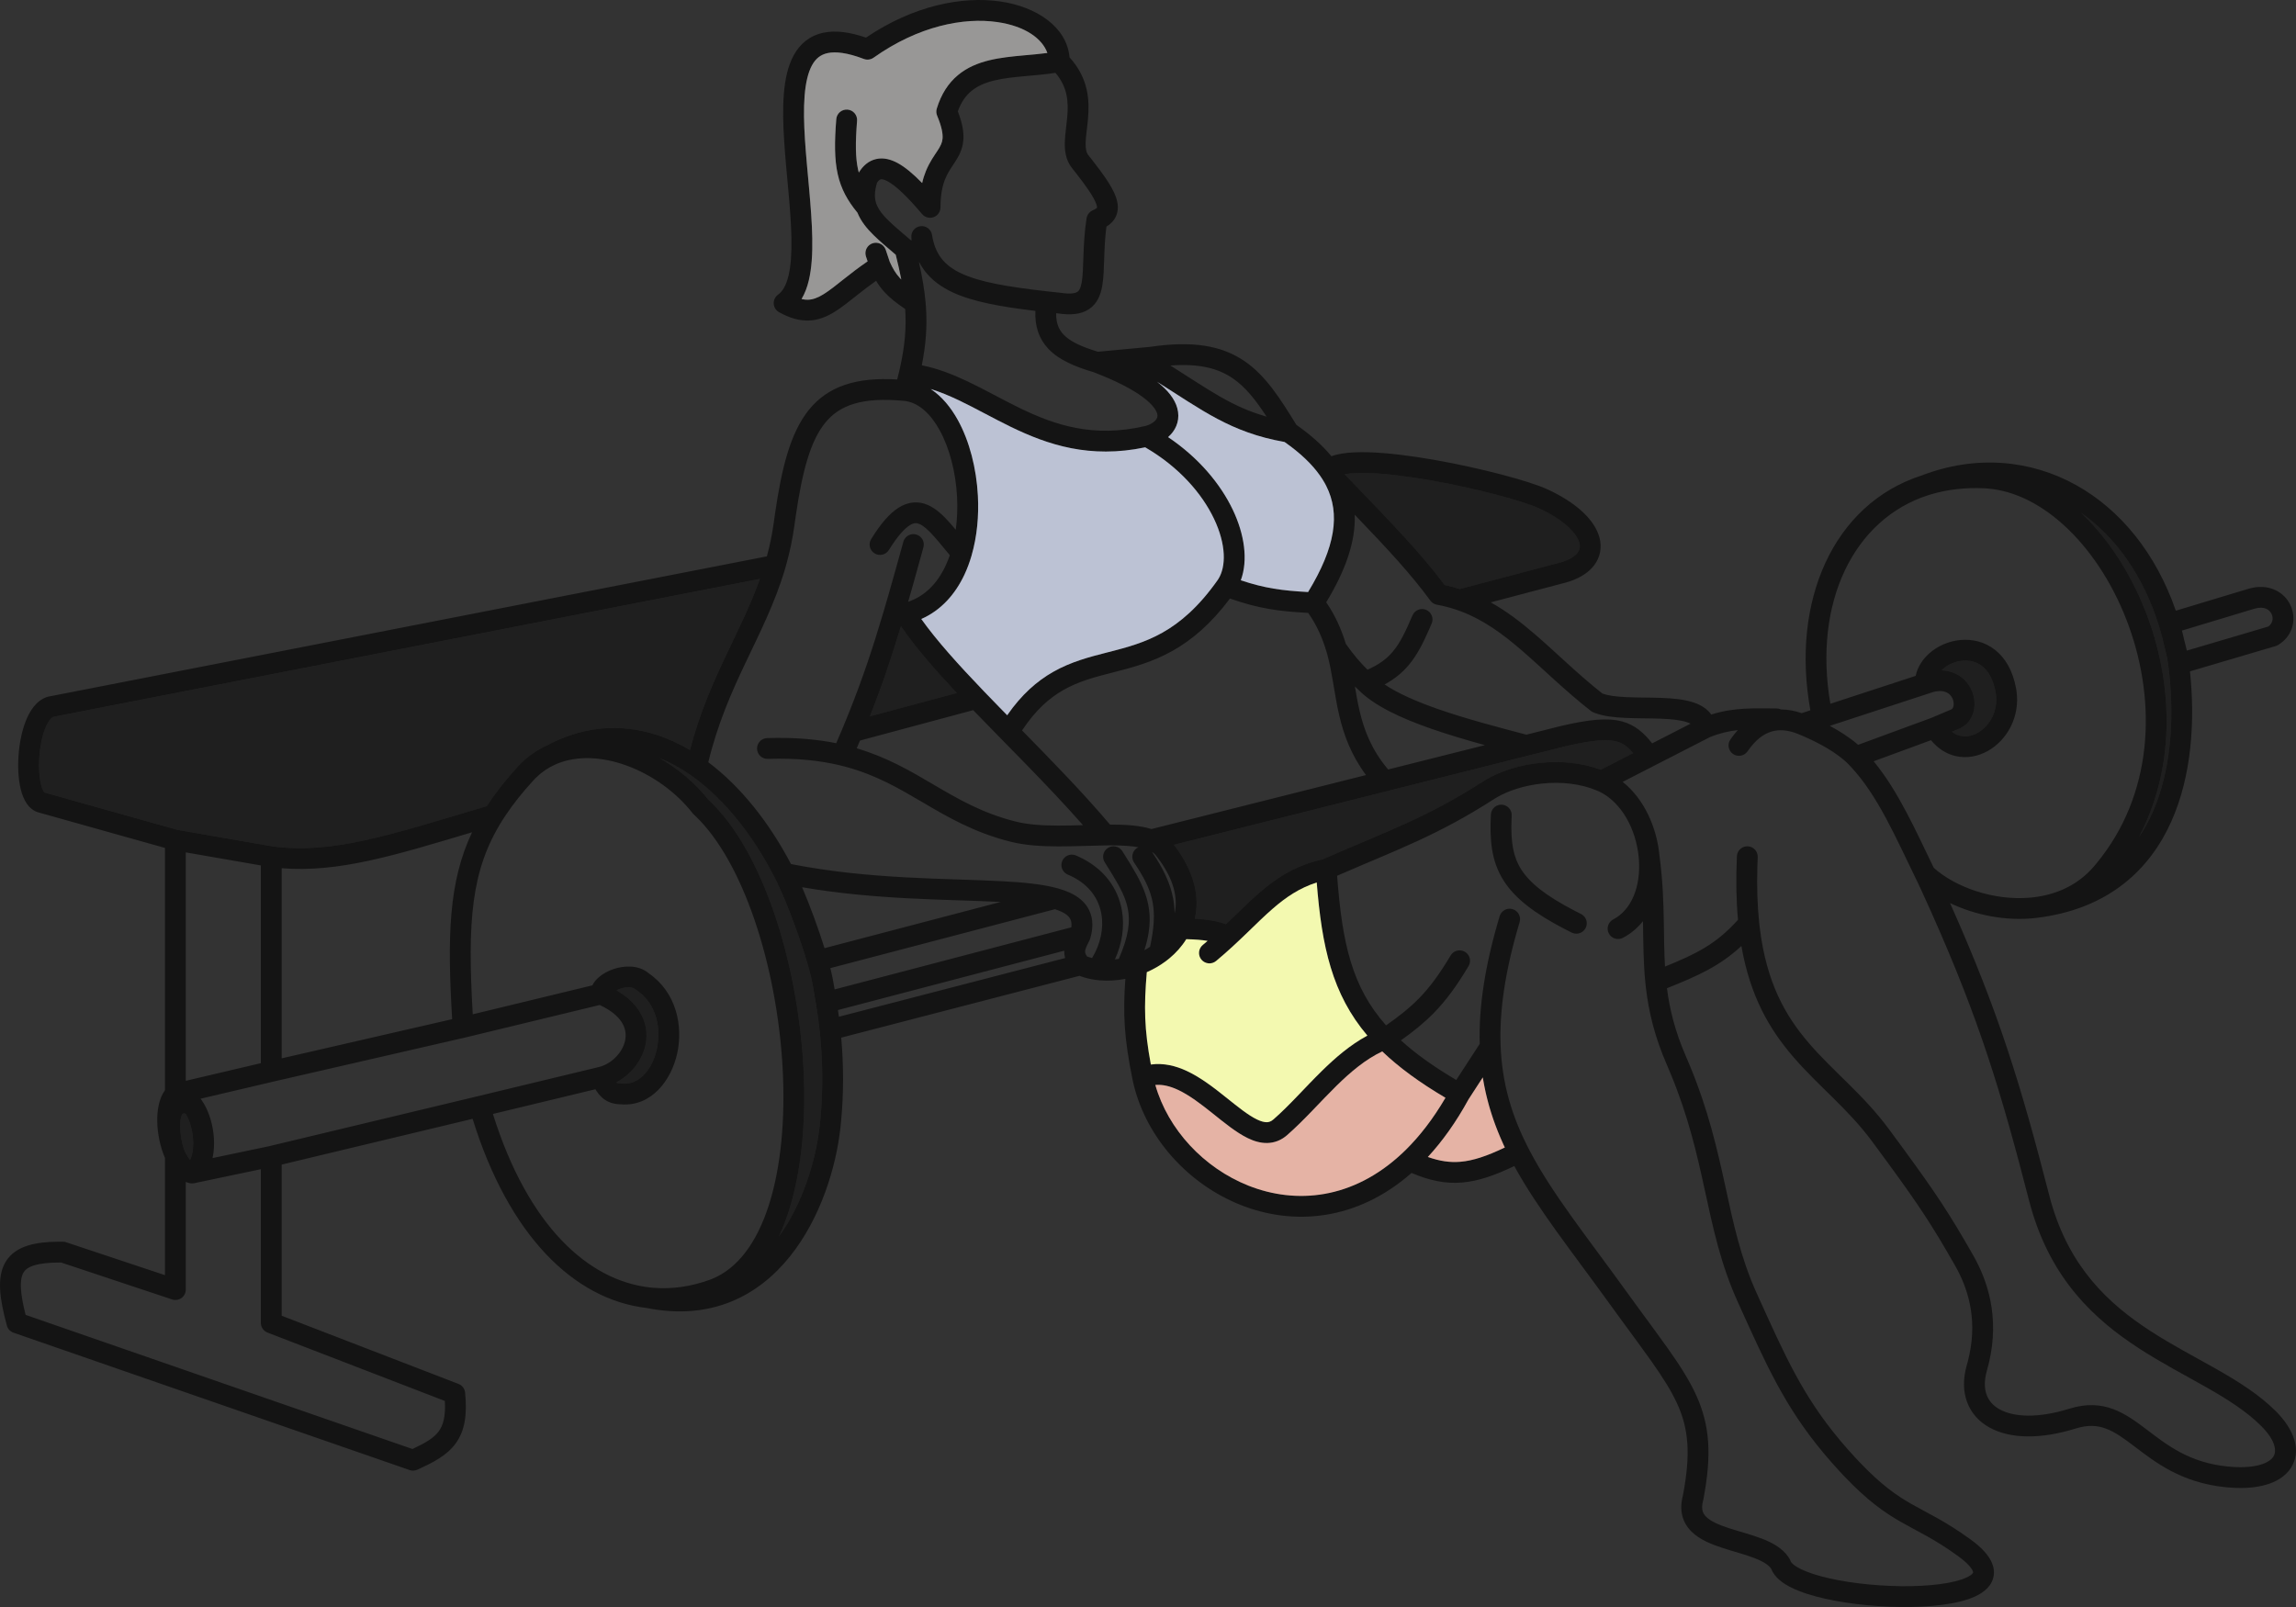 <svg width="140" height="98" viewBox="0 0 140 98" fill="none" xmlns="http://www.w3.org/2000/svg">
<rect x="0" y="0" width="140" height="98" fill="#333333" stroke="none"/>
<path d="M52.805 2.293C55.703 0.332 58.673 -0.244 60.985 0.088C63.195 0.406 65.053 1.636 65.216 3.496C66.383 4.777 66.439 6.134 66.342 7.244C66.318 7.526 66.282 7.803 66.254 8.045C66.225 8.294 66.203 8.51 66.198 8.706C66.187 9.103 66.249 9.317 66.362 9.461L66.665 9.845C66.955 10.219 67.21 10.56 67.421 10.87C67.697 11.278 67.922 11.665 68.047 12.027C68.173 12.391 68.227 12.81 68.037 13.212C67.909 13.482 67.701 13.676 67.465 13.821C67.379 14.486 67.352 15.104 67.333 15.674C67.311 16.31 67.299 16.94 67.207 17.451C67.114 17.969 66.914 18.52 66.392 18.861C65.894 19.186 65.252 19.222 64.522 19.115C64.482 19.111 64.441 19.106 64.4 19.102C64.391 19.716 64.57 20.106 64.849 20.401C65.241 20.817 65.915 21.138 66.949 21.45L70.119 21.153C72.736 20.765 74.501 21.077 75.885 22.022C77.194 22.917 78.078 24.336 79.048 25.908C79.912 26.513 80.626 27.146 81.183 27.821C81.386 27.747 81.602 27.697 81.812 27.662C82.275 27.585 82.823 27.564 83.412 27.579C84.594 27.61 86.026 27.793 87.454 28.043C90.29 28.541 93.255 29.333 94.351 29.838L94.664 29.988C96.194 30.752 97.249 31.731 97.528 32.781C97.687 33.378 97.584 33.977 97.2 34.479C96.879 34.899 96.393 35.21 95.8 35.424L95.539 35.509L95.519 35.515L90.899 36.734C91.887 37.284 92.772 37.97 93.632 38.712C94.964 39.863 96.171 41.079 97.709 42.294C98.04 42.418 98.53 42.484 99.163 42.513C99.491 42.528 99.837 42.533 100.196 42.538C100.551 42.542 100.919 42.546 101.277 42.559C101.977 42.584 102.712 42.645 103.304 42.851C103.701 42.989 104.089 43.215 104.346 43.575C105.783 43.119 107.017 43.203 108.323 43.203C108.42 43.203 108.511 43.225 108.593 43.264C109.019 43.265 109.443 43.347 109.86 43.49L110.388 43.317C109.189 36.687 111.77 30.737 117.171 28.996C120.457 27.735 123.806 28.02 126.628 29.602C129.297 31.099 131.458 33.735 132.672 37.242L137.123 35.899L137.132 35.897C138.303 35.562 139.266 36.065 139.661 36.903C140.041 37.707 139.847 38.771 138.905 39.335C138.859 39.363 138.809 39.384 138.758 39.4L133.535 40.942C133.849 43.917 133.655 47.278 132.402 50.087C131.095 53.015 128.646 55.312 124.562 55.924L124.162 55.978C122.346 56.195 120.447 55.812 118.904 55.072C121.888 61.746 123.23 66.2 124.956 72.9L125.062 73.292C126.199 77.283 128.542 79.489 131.106 81.156C132.452 82.031 133.825 82.738 135.166 83.5C136.484 84.25 137.756 85.046 138.773 86.062C139.845 87.132 140.388 88.451 139.682 89.53C139.35 90.037 138.798 90.371 138.137 90.555C137.558 90.718 136.862 90.776 136.065 90.724L135.718 90.696C132.981 90.422 131.393 89.15 130.121 88.186C129.476 87.697 128.959 87.325 128.41 87.121C127.893 86.929 127.322 86.88 126.564 87.116C124.451 87.775 122.598 87.756 121.334 87.068C120.69 86.717 120.205 86.193 119.951 85.521C119.7 84.855 119.695 84.096 119.913 83.298L119.916 83.287L119.985 83.04C120.607 80.669 120.072 78.806 119.361 77.452L119.211 77.179C117.802 74.706 117 73.492 115.069 70.853L114.167 69.627C113.431 68.629 112.622 67.792 111.789 66.968C110.965 66.153 110.1 65.335 109.313 64.415C107.898 62.762 106.719 60.77 106.183 57.69C104.838 58.938 103.499 59.52 101.644 60.266C101.808 61.55 102.133 62.888 102.804 64.428L103.039 64.982C104.173 67.723 104.708 70.079 105.183 72.255C105.69 74.583 106.122 76.671 107.122 78.879L107.805 80.386C109.336 83.743 110.511 86.059 113.112 88.872L113.384 89.162C114.714 90.558 115.634 91.193 116.541 91.712C117.516 92.269 118.606 92.754 120.138 93.866L120.398 94.063C120.983 94.527 121.4 95.012 121.536 95.534C121.62 95.86 121.59 96.185 121.443 96.481C121.302 96.763 121.076 96.976 120.835 97.136C120.364 97.45 119.704 97.65 118.998 97.779C118.276 97.91 117.439 97.98 116.566 97.996C114.821 98.029 112.871 97.85 111.294 97.497C110.508 97.321 109.787 97.095 109.223 96.814C108.725 96.566 108.204 96.205 108 95.67C107.85 95.444 107.53 95.229 106.972 95.014C106.372 94.782 105.751 94.634 105.026 94.397C104.37 94.182 103.641 93.896 103.142 93.403C102.879 93.143 102.673 92.821 102.577 92.425C102.483 92.043 102.502 91.633 102.616 91.2C103.106 88.625 102.959 87.121 102.265 85.598C101.906 84.812 101.392 84.001 100.701 83.021C100.177 82.278 99.577 81.474 98.879 80.519L98.146 79.511C95.862 76.343 93.778 73.748 92.334 71.109C91.151 71.679 90.145 72.03 89.155 72.114C88.115 72.201 87.148 71.989 86.07 71.529C82.738 74.461 78.876 74.76 75.659 73.486C72.476 72.226 69.918 69.423 69.126 66.142L69.055 65.823C68.548 63.338 68.463 61.836 68.619 59.694C68.097 59.795 67.562 59.83 67.042 59.783L66.793 59.755C66.461 59.709 66.134 59.628 65.82 59.51L51.294 63.279C51.445 64.973 51.448 66.703 51.281 68.43L51.241 68.813C50.978 71.178 50.043 74.278 48.173 76.614C46.28 78.981 43.418 80.559 39.435 79.767C34.97 79.243 31.02 75.329 28.817 68.23L17.177 71.02V80.238L27.957 84.396L28.038 84.434C28.218 84.534 28.34 84.717 28.36 84.925C28.495 86.277 28.344 87.264 27.779 88.034C27.239 88.771 26.386 89.201 25.448 89.627C25.3 89.694 25.131 89.702 24.977 89.649L0.824 81.272C0.625 81.204 0.474 81.041 0.419 80.838C0.192 80.002 0.041 79.269 0.007 78.641C-0.027 78.015 0.052 77.429 0.349 76.94C0.657 76.436 1.14 76.126 1.728 75.948C2.23 75.796 2.834 75.731 3.531 75.723H3.836L3.885 75.726C3.934 75.73 3.983 75.74 4.03 75.755L10.058 77.761V70.615C9.774 69.954 9.606 69.157 9.588 68.421C9.573 67.769 9.673 67.022 10.058 66.484V51.709L2.387 49.556C2.037 49.471 1.789 49.237 1.626 48.998C1.458 48.75 1.346 48.452 1.27 48.151C1.118 47.548 1.078 46.802 1.129 46.076C1.18 45.348 1.325 44.59 1.574 43.963C1.807 43.375 2.201 42.725 2.865 42.504L2.944 42.483L46.762 33.928C46.939 33.272 47.083 32.585 47.183 31.852L47.262 31.293C47.664 28.538 48.191 26.4 49.314 25.004C50.495 23.536 52.229 22.993 54.707 23.141C54.749 22.976 54.789 22.814 54.826 22.656L54.891 22.37C55.174 21.073 55.27 19.992 55.194 18.845C54.657 18.486 54.252 18.162 53.929 17.81C53.726 17.588 53.564 17.362 53.421 17.124C53.002 17.419 52.63 17.709 52.284 17.982C51.799 18.366 51.333 18.746 50.879 19.025C50.413 19.311 49.908 19.526 49.322 19.547C48.736 19.569 48.144 19.394 47.504 19.039C47.314 18.934 47.191 18.738 47.178 18.521C47.166 18.303 47.266 18.095 47.444 17.968C47.712 17.777 47.935 17.416 48.081 16.808C48.225 16.204 48.273 15.436 48.258 14.542C48.226 12.721 47.946 10.652 47.815 8.594C47.75 7.592 47.724 6.61 47.795 5.73C47.866 4.857 48.035 4.03 48.4 3.366C48.779 2.677 49.369 2.17 50.213 1.994C50.945 1.841 51.807 1.95 52.805 2.293ZM97.395 48.219C96.372 47.783 95.175 47.664 94.029 47.784C92.951 47.897 91.966 48.217 91.261 48.632L91.124 48.716C87.634 50.956 85.314 51.762 81.532 53.407C81.842 57.529 82.436 60.191 84.516 62.53C85.333 61.959 85.96 61.459 86.521 60.886C87.179 60.214 87.765 59.422 88.454 58.265C88.634 57.964 89.023 57.865 89.325 58.044C89.627 58.223 89.726 58.612 89.547 58.914C88.825 60.125 88.18 61.007 87.43 61.773C86.839 62.377 86.195 62.896 85.423 63.444C86.308 64.25 87.411 65.042 88.796 65.86L90.226 63.659C90.163 61.433 90.534 58.909 91.442 55.87L91.464 55.809C91.587 55.511 91.918 55.349 92.233 55.443C92.569 55.544 92.761 55.897 92.661 56.233L92.491 56.817C91.67 59.731 91.388 62.104 91.522 64.177C91.527 64.243 91.532 64.308 91.537 64.374C91.543 64.447 91.548 64.52 91.555 64.593C91.56 64.648 91.566 64.703 91.572 64.758C91.581 64.841 91.59 64.923 91.6 65.004C91.608 65.068 91.616 65.13 91.625 65.193C91.634 65.259 91.643 65.325 91.653 65.39C91.662 65.452 91.672 65.513 91.682 65.575C91.694 65.648 91.706 65.72 91.719 65.793C91.73 65.85 91.741 65.908 91.752 65.965C91.767 66.045 91.784 66.125 91.8 66.205C91.81 66.25 91.82 66.295 91.83 66.34C91.847 66.416 91.865 66.493 91.883 66.569C91.898 66.628 91.913 66.687 91.928 66.745C91.942 66.8 91.957 66.856 91.971 66.911C91.99 66.981 92.009 67.05 92.029 67.12C92.046 67.178 92.063 67.237 92.081 67.295C92.099 67.356 92.117 67.416 92.136 67.477C92.154 67.535 92.173 67.592 92.192 67.65C92.214 67.715 92.235 67.78 92.257 67.845C92.284 67.924 92.313 68.002 92.341 68.08C92.355 68.116 92.368 68.153 92.381 68.189C92.409 68.264 92.438 68.339 92.467 68.414C92.488 68.468 92.509 68.522 92.531 68.576C92.56 68.649 92.591 68.722 92.622 68.795C92.638 68.832 92.653 68.869 92.668 68.906C92.695 68.967 92.722 69.027 92.749 69.087C92.777 69.152 92.806 69.217 92.835 69.282C92.85 69.315 92.866 69.347 92.881 69.38C92.974 69.579 93.071 69.779 93.172 69.978L93.305 70.232C94.693 72.86 96.748 75.399 99.177 78.77L99.899 79.762C100.596 80.714 101.218 81.55 101.74 82.29C102.444 83.288 103.013 84.177 103.422 85.073C104.26 86.912 104.386 88.706 103.862 91.452L103.851 91.502C103.772 91.787 103.777 91.985 103.812 92.124C103.845 92.26 103.915 92.381 104.036 92.501C104.303 92.765 104.769 92.978 105.421 93.191C106.005 93.382 106.807 93.59 107.43 93.83C108.022 94.058 108.671 94.388 109.056 94.962L109.129 95.08L109.161 95.145C109.171 95.167 109.179 95.189 109.186 95.213C109.201 95.261 109.317 95.443 109.79 95.678C110.226 95.895 110.837 96.094 111.572 96.259C113.038 96.587 114.886 96.758 116.542 96.728C117.369 96.712 118.134 96.646 118.769 96.53C119.42 96.411 119.875 96.25 120.13 96.08C120.253 95.999 120.293 95.939 120.305 95.916C120.309 95.907 120.317 95.896 120.305 95.852C120.273 95.727 120.115 95.463 119.622 95.069L119.39 94.893C117.933 93.835 116.986 93.428 115.909 92.813C114.894 92.232 113.878 91.521 112.466 90.04L112.178 89.733C109.44 86.772 108.192 84.299 106.649 80.913L105.964 79.402C104.899 77.05 104.442 74.828 103.94 72.525C103.468 70.361 102.952 68.096 101.863 65.466L101.638 64.935C100.877 63.187 100.525 61.667 100.357 60.212L100.326 59.922C100.203 58.694 100.203 57.5 100.182 56.281C100.182 56.246 100.18 56.211 100.18 56.176C99.856 56.585 99.452 56.934 98.957 57.193C98.646 57.356 98.261 57.236 98.099 56.926C97.936 56.615 98.056 56.232 98.367 56.069C99.482 55.486 100.041 54.081 99.935 52.459L99.923 52.302C99.764 50.562 98.87 48.927 97.526 48.278L97.395 48.219ZM105.96 44.525C105.41 44.587 104.864 44.71 104.262 44.954L98.945 47.681C100.275 48.741 101.028 50.495 101.186 52.163C101.391 53.685 101.432 55.02 101.453 56.259C101.469 57.202 101.473 58.075 101.524 58.945C103.464 58.155 104.646 57.57 105.975 56.091C105.869 54.939 105.842 53.657 105.908 52.215L105.914 52.151C105.962 51.832 106.243 51.595 106.572 51.61C106.923 51.626 107.194 51.923 107.178 52.273L107.157 52.829C107.119 54.104 107.16 55.233 107.265 56.239L107.302 56.57C107.712 59.941 108.869 61.944 110.279 63.59C111.022 64.459 111.832 65.224 112.683 66.066C113.526 66.9 114.393 67.793 115.19 68.874L116.098 70.108C118.045 72.769 118.877 74.024 120.316 76.551L120.488 76.866C121.335 78.481 121.976 80.76 121.14 83.632L121.087 83.85C120.985 84.348 121.021 84.754 121.141 85.073C121.277 85.433 121.539 85.734 121.943 85.954C122.777 86.408 124.23 86.515 126.184 85.905C127.205 85.587 128.065 85.639 128.851 85.931C129.605 86.21 130.264 86.701 130.89 87.175C132.161 88.139 133.496 89.199 135.844 89.433L136.15 89.458C136.84 89.502 137.387 89.447 137.795 89.333C138.262 89.202 138.505 89.007 138.618 88.835C138.801 88.555 138.836 87.919 137.874 86.959C136.985 86.071 135.84 85.345 134.537 84.603C133.256 83.875 131.8 83.121 130.413 82.22C127.683 80.445 125.088 78.016 123.841 73.645L123.724 73.216C122.014 66.575 120.695 62.197 117.761 55.629L117.152 54.285C117.098 54.169 117.044 54.052 116.989 53.935L116.82 53.583C115.563 51.007 114.489 48.506 112.859 46.763L112.7 46.596C111.994 45.879 110.838 45.275 109.966 44.899L109.612 44.751C109.012 44.512 108.481 44.472 108.01 44.616C107.538 44.76 107.042 45.114 106.559 45.818L105.51 45.1C105.654 44.891 105.804 44.7 105.96 44.525ZM11.842 72.156C11.757 72.174 11.67 72.174 11.586 72.157C11.496 72.139 11.411 72.112 11.329 72.079V78.642C11.329 78.846 11.231 79.038 11.065 79.157C10.9 79.276 10.686 79.309 10.492 79.244L3.726 76.992C2.998 76.99 2.472 77.049 2.097 77.162C1.72 77.277 1.538 77.432 1.436 77.599C1.324 77.782 1.25 78.076 1.277 78.572C1.3 78.999 1.395 79.529 1.562 80.185L25.15 88.365C25.977 87.979 26.462 87.682 26.754 87.284C27.016 86.927 27.177 86.405 27.125 85.435L16.312 81.265C16.067 81.17 15.905 80.935 15.905 80.673V71.302L11.842 72.156ZM38.215 46.69C36.711 46.14 35.193 46.066 33.957 46.581L33.839 46.632C33.416 46.824 33.022 47.09 32.669 47.44L32.52 47.595C31.842 48.336 31.28 49.043 30.815 49.743L30.622 50.042C28.715 53.082 28.502 56.184 28.826 61.855L36.119 60.09C36.216 59.895 36.357 59.734 36.495 59.611C36.752 59.381 37.081 59.206 37.416 59.094C38.024 58.891 38.933 58.814 39.563 59.36C41.261 60.527 41.657 62.588 41.292 64.248C40.934 65.869 39.726 67.501 37.862 67.346C37.425 67.338 37.044 67.227 36.72 66.941C36.555 66.796 36.421 66.617 36.304 66.427L30.056 67.933C32.194 74.763 35.866 78.082 39.605 78.51L39.83 78.532C40.959 78.627 42.117 78.466 43.274 78.046L43.426 77.987C44.989 77.349 46.146 75.776 46.878 73.5C47.629 71.163 47.891 68.2 47.719 65.106C47.547 62.017 46.945 58.836 46 56.077C45.08 53.392 43.855 51.165 42.436 49.795L42.298 49.665C42.272 49.641 42.248 49.615 42.227 49.587C41.225 48.302 39.763 47.255 38.215 46.69ZM40.225 46.232C41.364 46.884 42.396 47.754 43.193 48.764C44.878 50.328 46.228 52.823 47.203 55.667C48.188 58.544 48.81 61.84 48.988 65.036C49.165 68.227 48.902 71.357 48.089 73.888C47.919 74.415 47.724 74.92 47.501 75.398C48.97 73.353 49.749 70.731 49.978 68.673L50.016 68.308C50.18 66.607 50.172 64.9 50.014 63.227L49.977 62.869C49.933 62.457 49.879 62.047 49.817 61.639L49.752 61.233C49.585 60.236 49.546 59.88 49.337 59.121L49.237 58.768C48.796 57.266 48.044 55.187 47.379 53.81L47.247 53.545C45.906 50.919 44.191 48.783 42.294 47.402L42.109 47.27C41.497 46.843 40.867 46.494 40.225 46.232ZM84.284 64.118C83.266 64.602 82.369 65.354 81.483 66.225C80.53 67.162 79.514 68.322 78.487 69.22C78.125 69.537 77.713 69.695 77.272 69.704C76.851 69.713 76.449 69.584 76.087 69.409C75.382 69.068 74.64 68.455 73.952 67.906C73.23 67.329 72.531 66.79 71.828 66.462C71.341 66.235 70.887 66.126 70.446 66.164C71.22 68.88 73.406 71.229 76.128 72.306C79.013 73.449 82.491 73.16 85.513 70.319L85.708 70.132C86.561 69.293 87.38 68.241 88.138 66.946C86.562 66.015 85.298 65.091 84.284 64.118ZM89.548 67.036C88.788 68.427 87.953 69.594 87.064 70.556C87.791 70.813 88.412 70.903 89.047 70.849C89.813 70.785 90.649 70.509 91.758 69.978C91.752 69.965 91.746 69.952 91.74 69.939C91.719 69.892 91.696 69.846 91.674 69.799C91.64 69.724 91.608 69.649 91.575 69.574C91.549 69.517 91.523 69.46 91.499 69.402C91.473 69.342 91.448 69.281 91.423 69.22C91.395 69.153 91.367 69.087 91.34 69.02C91.312 68.951 91.286 68.882 91.259 68.813C91.238 68.757 91.216 68.701 91.195 68.645C91.171 68.582 91.148 68.519 91.126 68.456C91.122 68.445 91.119 68.436 91.115 68.426C91.094 68.367 91.073 68.309 91.053 68.25C91.027 68.176 91.004 68.102 90.979 68.028C90.961 67.974 90.943 67.919 90.926 67.864C90.903 67.792 90.881 67.719 90.859 67.647C90.839 67.579 90.819 67.511 90.799 67.443C90.779 67.372 90.76 67.302 90.741 67.231C90.74 67.225 90.738 67.219 90.737 67.213C90.722 67.159 90.707 67.105 90.694 67.051C90.676 66.981 90.659 66.911 90.642 66.841C90.624 66.766 90.606 66.691 90.589 66.616C90.574 66.549 90.56 66.481 90.546 66.412C90.532 66.347 90.518 66.281 90.505 66.215C90.491 66.139 90.477 66.064 90.463 65.988C90.452 65.927 90.441 65.865 90.431 65.804C90.425 65.77 90.419 65.736 90.414 65.702L89.548 67.036ZM11.329 70.33C11.416 70.498 11.506 70.632 11.592 70.73C11.639 70.636 11.683 70.514 11.717 70.359C11.8 69.986 11.804 69.516 11.72 69.043C11.646 68.624 11.509 68.236 11.329 67.936C10.848 67.606 10.899 69.5 11.329 70.33ZM28.386 63.267C28.384 63.268 28.381 63.269 28.379 63.269L16.686 65.956L12.231 67.003C12.257 67.037 12.282 67.072 12.306 67.106C12.647 67.603 12.865 68.218 12.972 68.823C13.079 69.425 13.083 70.062 12.96 70.623L16.403 69.9L29.104 66.857L36.477 65.08L36.485 65.078L36.63 65.039C37.35 64.813 37.98 64.15 38.12 63.435C38.191 63.076 38.14 62.7 37.906 62.334C37.684 61.989 37.275 61.615 36.566 61.288L28.386 63.267ZM80.288 53.816C79.231 54.158 78.421 54.706 77.608 55.412C77.105 55.848 76.612 56.334 76.049 56.879C75.491 57.418 74.875 58.002 74.153 58.603C73.883 58.827 73.483 58.791 73.258 58.522C73.033 58.253 73.069 57.853 73.339 57.628C73.439 57.544 73.537 57.461 73.634 57.378C73.286 57.319 72.879 57.288 72.334 57.274C72.055 57.724 71.7 58.117 71.296 58.451L71.074 58.625C70.719 58.888 70.332 59.109 69.927 59.287C69.746 61.4 69.773 62.764 70.174 64.918C70.952 64.81 71.694 64.999 72.366 65.312C73.228 65.714 74.039 66.35 74.747 66.915C75.49 67.508 76.098 68.004 76.641 68.267C76.902 68.393 77.098 68.439 77.246 68.436C77.375 68.433 77.503 68.393 77.649 68.265C78.655 67.386 79.522 66.371 80.591 65.321C81.416 64.51 82.321 63.724 83.377 63.154C81.224 60.614 80.602 57.736 80.288 53.816ZM38.737 60.325C38.622 60.218 38.284 60.142 37.819 60.297C37.738 60.325 37.663 60.358 37.595 60.392C38.211 60.748 38.67 61.172 38.976 61.65C39.397 62.306 39.498 63.018 39.368 63.68C39.173 64.67 38.468 65.535 37.584 66.007C37.623 66.037 37.684 66.067 37.822 66.075L37.901 66.078L37.955 66.08C38.875 66.164 39.746 65.35 40.05 63.975C40.334 62.686 40.008 61.263 38.921 60.461L38.814 60.386C38.787 60.367 38.761 60.347 38.737 60.325ZM11.329 65.911L15.905 64.836V52.777L11.329 51.982V65.911ZM28.784 50.755C23.99 52.191 20.627 53.221 17.177 52.948V64.541L27.57 62.152C27.271 57.105 27.349 53.793 28.784 50.755ZM51.095 61.596C51.115 61.732 51.135 61.868 51.153 62.004L64.944 58.426C64.906 58.281 64.889 58.132 64.894 57.977L51.095 61.596ZM50.63 59.04C50.752 59.516 50.815 59.867 50.893 60.337L65.326 56.551C65.353 56.324 65.322 56.171 65.272 56.066C65.2 55.912 65.039 55.744 64.691 55.585C64.581 55.535 64.46 55.489 64.327 55.447L50.63 59.04ZM55.126 24.447C52.555 24.203 51.184 24.706 50.305 25.799C49.418 26.902 48.925 28.713 48.522 31.461L48.443 32.023C48.33 32.845 48.168 33.613 47.967 34.343L47.88 34.654C47.261 36.768 46.325 38.591 45.435 40.471C44.587 42.261 43.759 44.14 43.189 46.484C45.156 47.959 46.88 50.124 48.234 52.693C53.025 53.635 57.637 53.556 61.05 53.736C62.362 53.804 63.548 53.914 64.476 54.168C64.501 54.174 64.525 54.181 64.549 54.189C64.792 54.259 65.017 54.338 65.22 54.431C65.731 54.665 66.179 55.008 66.422 55.526C66.667 56.047 66.655 56.634 66.474 57.246C66.463 57.285 66.447 57.323 66.428 57.359C66.236 57.728 66.175 57.884 66.166 58.003C66.162 58.056 66.164 58.146 66.278 58.326C66.378 58.364 66.483 58.395 66.59 58.422C67.103 57.582 67.311 56.612 67.157 55.737C66.998 54.832 66.447 53.981 65.338 53.44L65.109 53.336L65.05 53.308C64.767 53.154 64.642 52.808 64.77 52.505C64.898 52.202 65.234 52.05 65.542 52.145L65.603 52.167L65.755 52.234C67.31 52.941 68.171 54.161 68.409 55.517C68.585 56.52 68.415 57.567 67.981 58.508C68.06 58.5 68.139 58.489 68.218 58.476C68.832 57.08 68.922 56.167 68.765 55.396C68.632 54.745 68.32 54.147 67.863 53.393L67.359 52.579L67.327 52.523C67.185 52.234 67.283 51.879 67.562 51.705C67.841 51.532 68.203 51.601 68.4 51.855L68.438 51.908L68.941 52.718C69.426 53.515 69.836 54.286 70.01 55.143C70.183 55.992 70.121 56.884 69.78 57.946C69.898 57.882 70.014 57.813 70.125 57.739C70.374 56.58 70.418 55.761 70.285 55.039C70.161 54.368 69.876 53.731 69.377 52.945L69.15 52.598L69.117 52.542C68.965 52.258 69.05 51.901 69.323 51.717C69.353 51.698 69.383 51.681 69.414 51.667C68.973 51.587 68.432 51.557 67.803 51.554L67.398 51.556C66.533 51.567 65.471 51.619 64.515 51.617C63.534 51.614 62.531 51.558 61.642 51.337C59.392 50.775 57.771 49.817 56.232 48.913C54.786 48.063 53.413 47.262 51.586 46.767L51.215 46.672C50.006 46.382 48.584 46.222 46.816 46.279C46.466 46.29 46.172 46.015 46.161 45.665C46.15 45.315 46.425 45.021 46.776 45.01C48.404 44.958 49.781 45.079 50.989 45.322C51.127 45.003 51.261 44.691 51.388 44.385L51.757 43.482C52.587 41.409 53.211 39.544 53.864 37.342L54.152 36.356C54.443 35.346 54.746 34.255 55.082 33.039L55.102 32.977C55.219 32.677 55.546 32.508 55.863 32.595C56.202 32.688 56.4 33.037 56.307 33.375L55.672 35.661C55.572 36.016 55.473 36.361 55.376 36.697C56.404 36.349 57.154 35.571 57.654 34.508C57.752 34.301 57.838 34.083 57.916 33.858C57.778 33.694 57.645 33.534 57.518 33.38C57.319 33.139 57.135 32.917 56.958 32.718C56.589 32.304 56.308 32.062 56.07 31.959C55.895 31.883 55.728 31.87 55.467 32.036C55.156 32.233 54.739 32.672 54.201 33.54C54.017 33.838 53.625 33.931 53.326 33.746C53.028 33.562 52.935 33.171 53.12 32.873C53.688 31.955 54.229 31.317 54.786 30.964C55.392 30.58 56.004 30.546 56.578 30.795C57.09 31.018 57.527 31.448 57.907 31.874C58.03 32.012 58.154 32.158 58.277 32.306C58.367 31.657 58.393 30.979 58.357 30.299C58.277 28.785 57.895 27.322 57.295 26.233C56.725 25.199 56.021 24.601 55.275 24.467L55.126 24.447ZM48.909 54.107C49.411 55.272 49.91 56.656 50.276 57.821L61.011 55.005C61.002 55.004 60.993 55.004 60.983 55.003C57.888 54.84 53.495 54.895 48.909 54.107ZM91.575 49.072C91.925 49.09 92.195 49.388 92.177 49.738L92.166 50.006C92.12 51.324 92.253 52.224 92.755 53.017C93.269 53.828 94.224 54.614 96.03 55.548L96.402 55.737L96.459 55.769C96.732 55.941 96.835 56.294 96.688 56.588C96.542 56.882 96.197 57.013 95.896 56.899L95.836 56.873L95.451 56.678C93.572 55.707 92.374 54.791 91.68 53.695C90.928 52.507 90.831 51.207 90.908 49.674L90.915 49.609C90.963 49.291 91.246 49.055 91.575 49.072ZM98.586 45.223C98.018 45.066 97.158 45.119 95.504 45.5L84.585 48.248C84.581 48.249 84.578 48.251 84.575 48.251L71.587 51.52C72.825 53.143 73.17 54.691 72.856 56.024C73.611 56.065 74.176 56.156 74.755 56.359C74.894 56.227 75.031 56.096 75.165 55.967C75.713 55.438 76.238 54.919 76.773 54.454C77.849 53.521 79.003 52.77 80.663 52.4C84.736 50.614 86.948 49.888 90.436 47.649L90.611 47.541C91.502 47.015 92.672 46.65 93.896 46.522C95.108 46.395 96.418 46.495 97.61 46.939L99.586 45.926C99.241 45.527 98.951 45.325 98.586 45.223ZM70.246 51.953C70.906 52.941 71.352 53.815 71.536 54.809C71.589 55.096 71.617 55.389 71.626 55.691C71.822 54.789 71.61 53.648 70.583 52.299L70.453 52.133C70.403 52.071 70.336 52.011 70.246 51.953ZM121.004 29.779C119.828 29.722 118.751 29.852 117.778 30.137L117.585 30.196C113.033 31.649 110.549 36.739 111.608 42.918L116.807 41.217C116.926 40.668 117.24 40.197 117.639 39.843C118.149 39.391 118.826 39.097 119.528 39.03C120.237 38.962 120.997 39.124 121.636 39.62C122.277 40.118 122.736 40.906 122.931 41.977L122.957 42.133C123.184 43.741 122.363 45.141 121.222 45.788C120.628 46.124 119.924 46.27 119.226 46.104C118.667 45.97 118.159 45.646 117.745 45.139L114.249 46.425C115.771 48.277 116.834 50.704 117.911 52.92C119.222 54.101 121.56 54.938 123.79 54.741L124.01 54.718C125.403 54.551 126.703 53.973 127.671 52.846L127.838 52.647C131.302 48.447 131.488 42.875 129.824 38.229C128.98 35.873 127.672 33.79 126.116 32.282C124.606 30.818 122.896 29.923 121.171 29.79L121.004 29.779ZM3.246 43.718C3.141 43.767 2.946 43.95 2.755 44.43C2.567 44.905 2.442 45.528 2.397 46.164C2.353 46.802 2.393 47.406 2.503 47.841C2.558 48.06 2.623 48.204 2.678 48.285C2.694 48.308 2.706 48.321 2.713 48.329C2.719 48.33 2.724 48.332 2.73 48.333L10.834 50.608L16.632 51.615C20.302 52.097 23.727 50.928 29.676 49.164C30.201 48.359 30.83 47.561 31.58 46.74L31.774 46.538C32.229 46.088 32.739 45.741 33.287 45.489C36.317 43.848 39.377 44.152 42.068 45.736C42.662 43.473 43.479 41.632 44.286 39.929C45.042 38.333 45.772 36.887 46.332 35.306L3.246 43.718ZM127.002 31.371C128.714 33.032 130.121 35.287 131.021 37.802C132.499 41.929 132.639 46.847 130.418 51.056C130.734 50.589 131.008 50.092 131.24 49.571C132.365 47.052 132.569 43.958 132.276 41.128L132.211 40.566C132.17 40.243 132.118 40.004 132.058 39.764C132 39.532 131.926 39.265 131.858 38.94C131.826 38.818 131.794 38.698 131.76 38.579L131.653 38.215C130.699 35.102 128.987 32.744 126.892 31.269C126.928 31.303 126.966 31.337 127.002 31.371ZM74.996 36.502C73.835 38.053 72.671 39.029 71.507 39.685C70.258 40.389 69.038 40.707 67.926 40.992C66.797 41.281 65.799 41.533 64.841 42.079C63.99 42.563 63.148 43.296 62.321 44.545C64.142 46.4 66.043 48.348 67.683 50.285C68.59 50.283 69.489 50.331 70.213 50.558L83.292 47.265C82.389 46.05 81.946 44.834 81.668 43.66C81.502 42.955 81.393 42.255 81.283 41.605C81.185 41.028 81.086 40.483 80.944 39.957L80.88 39.734C80.636 38.916 80.301 38.131 79.767 37.377C77.953 37.278 76.77 37.119 74.996 36.502ZM52.44 45.161C52.374 45.317 52.307 45.474 52.239 45.633C54.092 46.183 55.51 47.016 56.876 47.819C58.419 48.725 59.898 49.593 61.95 50.105C62.687 50.289 63.566 50.345 64.518 50.347C65.034 50.349 65.535 50.334 66.035 50.32C64.947 49.083 63.765 47.843 62.575 46.619L61.061 45.073C60.476 44.477 59.9 43.887 59.341 43.308L52.44 45.161ZM82.617 41.865C82.702 42.372 82.787 42.868 82.906 43.368C83.187 44.56 83.642 45.743 84.644 46.925L90.542 45.44C89.44 45.136 88.311 44.805 87.258 44.437C85.467 43.811 83.768 43.041 82.805 42.041C82.741 41.983 82.679 41.925 82.617 41.865ZM106.559 45.818C106.361 46.107 105.965 46.18 105.675 45.982C105.386 45.784 105.312 45.389 105.51 45.1L106.559 45.818ZM118.697 42.227C118.536 42.151 118.282 42.103 117.901 42.195L111.575 44.264C112.166 44.581 112.784 44.971 113.3 45.421L117.753 43.783L118.988 43.26C119.031 43.239 119.085 43.19 119.113 43.069C119.143 42.939 119.131 42.766 119.057 42.6C118.985 42.44 118.864 42.306 118.697 42.227ZM82.606 31.39C82.667 33.034 82.036 34.802 80.867 36.731C81.44 37.562 81.803 38.416 82.064 39.265C82.495 39.878 82.929 40.395 83.383 40.84C84.1 40.523 84.561 40.173 84.925 39.74C85.365 39.218 85.696 38.54 86.127 37.528L86.156 37.469C86.311 37.187 86.658 37.063 86.961 37.191C87.284 37.329 87.434 37.701 87.297 38.024L87.137 38.394C86.766 39.24 86.402 39.958 85.899 40.556C85.499 41.032 85.027 41.414 84.429 41.74C85.223 42.276 86.352 42.776 87.678 43.239C89.401 43.841 91.341 44.346 93.072 44.803L95.201 44.267L95.213 44.264C96.861 43.885 98.013 43.748 98.925 44C99.715 44.219 100.248 44.706 100.743 45.332L103.083 44.132C103.028 44.104 102.964 44.076 102.887 44.049C102.491 43.912 101.924 43.852 101.231 43.827C100.892 43.815 100.54 43.812 100.179 43.807C99.822 43.802 99.456 43.797 99.104 43.781C98.463 43.751 97.79 43.684 97.247 43.479L97.14 43.436C97.115 43.425 97.09 43.412 97.066 43.398L96.998 43.351C95.409 42.105 94.046 40.748 92.8 39.672C91.602 38.638 90.444 37.796 89.074 37.28L88.797 37.182C88.423 37.056 88.03 36.953 87.615 36.877C87.455 36.848 87.312 36.758 87.216 36.627C86.054 35.039 84.688 33.559 82.606 31.39ZM119.649 40.293C119.21 40.335 118.788 40.522 118.484 40.792C118.452 40.82 118.422 40.849 118.394 40.878C118.701 40.891 118.985 40.96 119.241 41.081C119.71 41.302 120.034 41.675 120.217 42.082C120.397 42.483 120.448 42.939 120.351 43.356C120.259 43.752 120.023 44.141 119.61 44.368L119.525 44.411L119.504 44.421L119.022 44.625C119.19 44.755 119.36 44.831 119.522 44.869C119.858 44.95 120.234 44.889 120.594 44.684C121.3 44.284 121.85 43.382 121.698 42.309L121.681 42.204C121.53 41.372 121.201 40.89 120.856 40.622C120.508 40.352 120.082 40.252 119.649 40.293ZM54.936 38.19C54.353 40.123 53.777 41.83 53.043 43.685L58.342 42.262C56.992 40.826 55.79 39.449 54.936 38.19ZM56.749 23.723C57.43 24.171 57.984 24.851 58.408 25.621C59.119 26.91 59.539 28.568 59.627 30.232C59.692 31.459 59.577 32.722 59.243 33.871C59.243 33.874 59.243 33.876 59.242 33.879C59.124 34.285 58.979 34.677 58.805 35.048C58.251 36.226 57.391 37.215 56.176 37.749C57.108 39.062 58.452 40.549 59.997 42.16L60.967 43.161C61.115 43.313 61.264 43.465 61.414 43.618C62.295 42.35 63.228 41.536 64.211 40.977C65.307 40.352 66.438 40.063 67.507 39.789C67.541 39.781 67.575 39.772 67.61 39.763C68.726 39.477 69.796 39.192 70.883 38.58C71.96 37.972 73.084 37.025 74.243 35.38L74.29 35.309C74.766 34.553 74.775 33.214 74.026 31.639C73.296 30.101 71.894 28.477 69.829 27.279C66.447 27.99 63.882 27.12 61.646 26.036C61.105 25.773 60.58 25.497 60.072 25.229C60.047 25.216 60.023 25.204 59.998 25.191C59.464 24.91 58.95 24.64 58.436 24.396C57.867 24.127 57.31 23.896 56.749 23.723ZM138.511 37.443C138.398 37.202 138.091 36.944 137.485 37.115L133.044 38.456L133.091 38.633L133.098 38.661C133.161 38.965 133.224 39.184 133.292 39.458C133.309 39.529 133.326 39.601 133.343 39.676L138.308 38.209C138.586 38.009 138.632 37.7 138.511 37.443ZM70.553 23.282C71.208 23.791 71.63 24.325 71.784 24.886C71.961 25.526 71.76 26.09 71.391 26.494C71.339 26.552 71.283 26.605 71.225 26.656C73.098 27.918 74.425 29.519 75.174 31.095C75.882 32.584 76.114 34.158 75.659 35.388C77.131 35.878 78.164 36.016 79.761 36.105C81.427 33.37 81.734 31.342 80.865 29.626L80.774 29.455C80.731 29.379 80.686 29.304 80.639 29.228L80.488 29.002C80.003 28.31 79.293 27.63 78.327 26.953C75.038 26.375 73.283 24.997 70.553 23.282ZM83.379 28.848C82.832 28.834 82.373 28.855 82.02 28.914C82.011 28.915 82.001 28.917 81.992 28.919C82.06 28.989 82.127 29.059 82.193 29.128C84.94 31.976 86.669 33.77 88.093 35.678C88.411 35.745 88.719 35.826 89.016 35.919L95.175 34.293C95.733 34.126 96.041 33.903 96.19 33.708C96.323 33.535 96.363 33.345 96.299 33.106C96.162 32.588 95.513 31.833 94.11 31.13L93.819 30.991C92.881 30.559 90.054 29.788 87.234 29.293C85.834 29.048 84.472 28.877 83.379 28.848ZM56.05 15.996C56.045 15.997 56.041 15.998 56.036 15.998C56.233 16.873 56.368 17.665 56.437 18.428L56.46 18.708C56.543 19.899 56.458 21.015 56.208 22.277C57.186 22.472 58.1 22.834 58.98 23.25C59.522 23.506 60.059 23.788 60.591 24.068C61.127 24.35 61.657 24.63 62.202 24.894C64.36 25.941 66.683 26.704 69.789 25.989L69.895 25.961C70.136 25.889 70.333 25.769 70.451 25.64C70.567 25.513 70.604 25.389 70.559 25.223C70.502 25.016 70.287 24.661 69.662 24.201C69.048 23.748 68.093 23.236 66.669 22.693C65.565 22.366 64.575 21.962 63.924 21.272C63.348 20.662 63.094 19.897 63.133 18.959C61.002 18.704 59.315 18.401 58.084 17.827C57.394 17.505 56.823 17.088 56.393 16.529C56.264 16.361 56.15 16.183 56.05 15.996ZM75.166 23.07C74.302 22.479 73.168 22.158 71.366 22.29C73.672 23.737 75.064 24.794 77.229 25.406C76.556 24.378 75.945 23.602 75.166 23.07ZM60.804 1.345C58.774 1.053 56.013 1.572 53.266 3.519C53.093 3.641 52.869 3.67 52.671 3.594C51.645 3.202 50.944 3.138 50.474 3.236C50.039 3.327 49.739 3.568 49.514 3.977C49.275 4.412 49.127 5.034 49.062 5.832C48.998 6.622 49.02 7.533 49.083 8.513C49.205 10.422 49.497 12.683 49.529 14.52C49.545 15.454 49.498 16.346 49.317 17.103C49.221 17.506 49.079 17.894 48.874 18.236C49.024 18.271 49.156 18.283 49.275 18.279C49.563 18.268 49.853 18.165 50.213 17.944C50.585 17.715 50.977 17.398 51.494 16.988C51.898 16.668 52.36 16.308 52.903 15.939L52.803 15.639L52.786 15.577C52.716 15.263 52.893 14.941 53.205 14.837C53.517 14.733 53.854 14.884 53.986 15.178L54.009 15.238L54.252 15.965C54.442 16.387 54.615 16.677 54.868 16.953C54.896 16.984 54.925 17.014 54.956 17.045C54.866 16.576 54.754 16.077 54.618 15.534C54.137 15.12 53.656 14.723 53.271 14.344C52.864 13.943 52.499 13.504 52.283 12.971C51.675 12.234 51.281 11.518 51.08 10.618C50.878 9.709 50.882 8.652 50.993 7.266C51.021 6.916 51.327 6.656 51.677 6.684C52.027 6.712 52.288 7.017 52.26 7.367C52.151 8.729 52.162 9.628 52.321 10.342C52.335 10.403 52.35 10.463 52.366 10.523C52.613 10.12 52.957 9.803 53.426 9.698C53.888 9.594 54.335 9.729 54.723 9.936C55.196 10.19 55.7 10.62 56.229 11.163C56.291 10.89 56.37 10.646 56.461 10.424C56.684 9.877 56.977 9.478 57.164 9.192C57.355 8.898 57.451 8.704 57.473 8.451C57.496 8.183 57.441 7.769 57.142 7.053C57.085 6.917 57.077 6.765 57.12 6.624C57.392 5.733 57.829 5.069 58.404 4.587C58.974 4.11 59.64 3.842 60.322 3.676C60.997 3.512 61.722 3.44 62.419 3.377C62.913 3.333 63.394 3.292 63.864 3.231C63.566 2.38 62.545 1.595 60.804 1.345ZM64.357 4.444C63.736 4.538 63.111 4.589 62.533 4.641C61.83 4.704 61.194 4.77 60.623 4.909C60.058 5.047 59.592 5.249 59.222 5.559C58.895 5.833 58.61 6.218 58.404 6.789C58.675 7.491 58.783 8.057 58.739 8.561C58.689 9.133 58.451 9.543 58.23 9.883C58.003 10.231 57.803 10.499 57.638 10.903C57.478 11.294 57.347 11.83 57.347 12.646C57.347 12.913 57.181 13.151 56.931 13.242C56.68 13.334 56.399 13.26 56.227 13.057C55.331 12.002 54.637 11.331 54.121 11.055C53.873 10.922 53.75 10.926 53.704 10.936C53.676 10.943 53.595 10.968 53.481 11.137C53.3 11.72 53.323 12.115 53.437 12.433L53.486 12.553C53.612 12.832 53.831 13.112 54.163 13.439C54.534 13.804 54.977 14.164 55.521 14.635C55.543 14.644 55.564 14.653 55.585 14.661L55.571 14.488C55.536 14.146 55.779 13.839 56.12 13.794C56.461 13.75 56.776 13.984 56.831 14.323L56.872 14.546C56.979 15.049 57.157 15.44 57.401 15.756C57.679 16.118 58.072 16.42 58.622 16.677C59.754 17.204 61.447 17.497 63.901 17.772L64.66 17.854L64.687 17.858L64.91 17.885C65.391 17.933 65.603 17.86 65.695 17.799C65.781 17.743 65.885 17.618 65.956 17.227C66.027 16.83 66.038 16.319 66.062 15.63C66.085 14.963 66.12 14.176 66.253 13.312L66.271 13.231C66.325 13.047 66.46 12.895 66.64 12.821C66.75 12.776 66.815 12.735 66.851 12.706C66.869 12.692 66.878 12.682 66.883 12.677C66.885 12.674 66.887 12.671 66.887 12.671L66.887 12.67L66.888 12.667C66.889 12.663 66.89 12.654 66.89 12.638C66.889 12.603 66.88 12.54 66.846 12.442C66.775 12.239 66.625 11.961 66.368 11.583C66.178 11.303 65.942 10.986 65.662 10.625L65.366 10.249C64.977 9.757 64.913 9.178 64.927 8.671C64.934 8.415 64.962 8.151 64.992 7.899C65.022 7.638 65.053 7.392 65.076 7.134C65.155 6.22 65.105 5.322 64.357 4.444Z" fill="black" fill-opacity="0.6"/>
<path d="M70.553 23.282C71.208 23.791 71.63 24.325 71.784 24.886C71.961 25.526 71.76 26.09 71.391 26.494C71.339 26.552 71.283 26.605 71.225 26.656C73.098 27.918 74.425 29.519 75.174 31.095C75.882 32.584 76.114 34.158 75.659 35.388C77.131 35.878 78.164 36.016 79.761 36.105C81.427 33.37 81.734 31.342 80.865 29.626L80.774 29.455C80.731 29.379 80.686 29.304 80.639 29.228L80.488 29.002C80.003 28.31 79.293 27.63 78.327 26.953C75.038 26.375 73.283 24.997 70.553 23.282Z" fill="#BCC2D4"/>
<path d="M56.749 23.723C57.43 24.171 57.984 24.851 58.408 25.621C59.119 26.91 59.539 28.568 59.627 30.232C59.692 31.459 59.577 32.722 59.243 33.871C59.243 33.874 59.243 33.876 59.242 33.879C59.124 34.285 58.979 34.677 58.805 35.048C58.251 36.226 57.391 37.215 56.176 37.749C57.108 39.062 58.452 40.549 59.997 42.16L60.967 43.161C61.115 43.313 61.264 43.465 61.414 43.618C62.295 42.35 63.228 41.536 64.211 40.977C65.307 40.352 66.438 40.063 67.507 39.789L67.61 39.763C68.726 39.477 69.796 39.192 70.883 38.58C71.96 37.972 73.084 37.025 74.243 35.38L74.29 35.309C74.766 34.553 74.775 33.214 74.026 31.639C73.296 30.101 71.894 28.477 69.829 27.279C66.447 27.99 63.882 27.12 61.646 26.036C61.105 25.773 60.58 25.497 60.072 25.229L59.998 25.191C59.464 24.91 58.95 24.64 58.436 24.396C57.867 24.127 57.31 23.896 56.749 23.723Z" fill="#BCC2D4"/>
<path d="M60.804 1.345C58.774 1.053 56.013 1.572 53.266 3.519C53.093 3.641 52.869 3.67 52.671 3.594C51.645 3.202 50.944 3.138 50.474 3.236C50.039 3.327 49.739 3.568 49.514 3.977C49.275 4.412 49.127 5.034 49.062 5.832C48.998 6.622 49.02 7.533 49.083 8.513C49.205 10.422 49.497 12.683 49.529 14.52C49.545 15.454 49.498 16.346 49.317 17.103C49.221 17.506 49.079 17.894 48.874 18.236C49.024 18.271 49.156 18.283 49.275 18.279C49.563 18.268 49.853 18.165 50.213 17.944C50.585 17.715 50.977 17.398 51.494 16.988C51.898 16.668 52.36 16.308 52.903 15.939L52.803 15.639L52.786 15.577C52.716 15.263 52.893 14.941 53.205 14.837C53.517 14.733 53.854 14.884 53.986 15.178L54.009 15.238L54.252 15.965C54.442 16.387 54.615 16.677 54.868 16.953C54.896 16.984 54.925 17.014 54.956 17.045C54.866 16.576 54.754 16.077 54.618 15.534C54.137 15.12 53.656 14.723 53.271 14.344C52.864 13.943 52.499 13.504 52.283 12.971C51.675 12.234 51.281 11.518 51.08 10.618C50.878 9.709 50.882 8.652 50.993 7.266C51.021 6.916 51.327 6.656 51.677 6.684C52.027 6.712 52.288 7.017 52.26 7.367C52.151 8.729 52.162 9.628 52.321 10.342C52.335 10.403 52.35 10.463 52.366 10.523C52.613 10.12 52.957 9.803 53.426 9.698C53.888 9.594 54.335 9.729 54.723 9.936C55.196 10.19 55.7 10.62 56.229 11.163C56.291 10.89 56.37 10.646 56.461 10.424C56.684 9.877 56.977 9.478 57.164 9.192C57.355 8.898 57.451 8.704 57.473 8.451C57.496 8.183 57.441 7.769 57.142 7.053C57.085 6.917 57.077 6.765 57.12 6.624C57.392 5.733 57.829 5.069 58.404 4.587C58.974 4.11 59.64 3.842 60.322 3.676C60.997 3.512 61.722 3.44 62.419 3.377C62.913 3.333 63.394 3.292 63.864 3.231C63.566 2.38 62.545 1.595 60.804 1.345Z" fill="#989796"/>
<path d="M40.225 46.232C41.364 46.884 42.396 47.754 43.193 48.764C44.878 50.328 46.228 52.823 47.203 55.667C48.188 58.544 48.81 61.84 48.988 65.036C49.165 68.227 48.902 71.357 48.089 73.888C47.919 74.415 47.724 74.92 47.501 75.398C48.97 73.353 49.749 70.731 49.978 68.673L50.016 68.308C50.18 66.607 50.172 64.9 50.014 63.227L49.977 62.869C49.933 62.457 49.879 62.047 49.817 61.639L49.752 61.233C49.585 60.236 49.546 59.88 49.337 59.121L49.237 58.768C48.796 57.266 48.044 55.187 47.379 53.81L47.247 53.545C45.906 50.919 44.191 48.783 42.294 47.402L42.109 47.27C41.497 46.843 40.867 46.494 40.225 46.232Z" fill="black" fill-opacity="0.4"/>
<path d="M11.329 70.33C11.416 70.498 11.506 70.632 11.592 70.73C11.639 70.636 11.683 70.514 11.717 70.359C11.8 69.986 11.804 69.516 11.72 69.043C11.646 68.624 11.509 68.236 11.329 67.936C10.848 67.606 10.899 69.5 11.329 70.33Z" fill="black" fill-opacity="0.4"/>
<path d="M98.586 45.223C98.018 45.066 97.158 45.119 95.504 45.5L84.585 48.248C84.581 48.249 84.578 48.251 84.575 48.251L71.587 51.52C72.825 53.143 73.17 54.691 72.856 56.024C73.611 56.065 74.176 56.156 74.755 56.359C74.894 56.227 75.031 56.096 75.165 55.967C75.713 55.438 76.238 54.919 76.773 54.454C77.849 53.521 79.003 52.77 80.663 52.4C84.736 50.614 86.948 49.888 90.436 47.649L90.611 47.541C91.502 47.015 92.672 46.65 93.896 46.522C95.108 46.395 96.418 46.495 97.61 46.939L99.586 45.926C99.241 45.527 98.951 45.325 98.586 45.223Z" fill="black" fill-opacity="0.4"/>
<path d="M80.288 53.816C79.231 54.158 78.421 54.706 77.608 55.412C77.105 55.848 76.612 56.334 76.049 56.879C75.491 57.418 74.875 58.002 74.153 58.603C73.883 58.827 73.483 58.791 73.258 58.522C73.033 58.253 73.069 57.853 73.339 57.628C73.439 57.544 73.537 57.461 73.634 57.378C73.286 57.319 72.879 57.288 72.334 57.274C72.055 57.724 71.7 58.117 71.296 58.451L71.074 58.625C70.719 58.888 70.332 59.109 69.927 59.287C69.746 61.4 69.773 62.764 70.174 64.918C70.952 64.81 71.694 64.999 72.366 65.312C73.228 65.714 74.039 66.35 74.747 66.915C75.49 67.508 76.098 68.004 76.641 68.267C76.902 68.393 77.098 68.439 77.246 68.436C77.375 68.433 77.503 68.393 77.649 68.265C78.655 67.386 79.522 66.371 80.591 65.321C81.416 64.51 82.321 63.724 83.377 63.154C81.224 60.614 80.602 57.736 80.288 53.816Z" fill="#F3F9B0"/>
<path d="M84.284 64.118C83.266 64.602 82.369 65.354 81.483 66.225C80.53 67.162 79.514 68.322 78.487 69.22C78.125 69.537 77.713 69.695 77.272 69.704C76.851 69.713 76.449 69.584 76.087 69.409C75.382 69.068 74.64 68.455 73.952 67.906C73.23 67.329 72.531 66.79 71.828 66.462C71.341 66.235 70.887 66.126 70.446 66.164C71.22 68.88 73.406 71.229 76.128 72.306C79.013 73.449 82.491 73.16 85.513 70.319L85.708 70.132C86.561 69.293 87.38 68.241 88.138 66.946C86.562 66.015 85.298 65.091 84.284 64.118Z" fill="#E5B3A5"/>
<path d="M89.548 67.036C88.788 68.427 87.953 69.594 87.064 70.556C87.791 70.813 88.412 70.903 89.047 70.849C89.813 70.785 90.649 70.509 91.758 69.978L91.74 69.939C91.719 69.892 91.696 69.846 91.674 69.799C91.64 69.724 91.608 69.649 91.575 69.574C91.549 69.517 91.523 69.46 91.499 69.402C91.473 69.342 91.448 69.281 91.423 69.22C91.395 69.153 91.367 69.087 91.34 69.02C91.312 68.951 91.286 68.882 91.259 68.813C91.238 68.757 91.216 68.701 91.195 68.645C91.171 68.582 91.148 68.519 91.126 68.456L91.115 68.426C91.094 68.367 91.073 68.309 91.053 68.25C91.027 68.176 91.004 68.102 90.979 68.028C90.961 67.974 90.943 67.919 90.926 67.864C90.903 67.792 90.881 67.719 90.859 67.647C90.839 67.579 90.819 67.511 90.799 67.443C90.779 67.372 90.76 67.302 90.741 67.231L90.737 67.213C90.722 67.159 90.707 67.105 90.694 67.051C90.676 66.981 90.659 66.911 90.642 66.841C90.624 66.766 90.606 66.691 90.589 66.616C90.574 66.549 90.56 66.481 90.546 66.412C90.532 66.347 90.518 66.281 90.505 66.215C90.491 66.139 90.477 66.064 90.463 65.988C90.452 65.927 90.441 65.865 90.431 65.804C90.425 65.77 90.419 65.736 90.414 65.702L89.548 67.036Z" fill="#E5B3A5"/>
<path d="M38.737 60.325C38.622 60.218 38.284 60.142 37.819 60.297C37.738 60.325 37.663 60.358 37.595 60.392C38.211 60.748 38.67 61.172 38.976 61.65C39.397 62.306 39.498 63.018 39.368 63.68C39.173 64.67 38.468 65.535 37.584 66.007C37.623 66.037 37.684 66.067 37.822 66.075L37.901 66.078L37.955 66.08C38.875 66.164 39.746 65.35 40.05 63.975C40.334 62.686 40.008 61.263 38.921 60.461L38.814 60.386C38.787 60.367 38.761 60.347 38.737 60.325Z" fill="black" fill-opacity="0.4"/>
<path d="M119.649 40.293C119.21 40.335 118.788 40.522 118.484 40.792C118.452 40.82 118.422 40.849 118.394 40.878C118.701 40.891 118.985 40.96 119.241 41.081C119.71 41.302 120.034 41.675 120.217 42.082C120.397 42.483 120.448 42.939 120.351 43.356C120.259 43.752 120.023 44.141 119.61 44.368L119.525 44.411L119.504 44.421L119.022 44.625C119.19 44.755 119.36 44.831 119.522 44.869C119.858 44.95 120.234 44.889 120.594 44.684C121.3 44.284 121.85 43.382 121.698 42.309L121.681 42.204C121.53 41.372 121.201 40.89 120.856 40.622C120.508 40.352 120.082 40.252 119.649 40.293Z" fill="black" fill-opacity="0.4"/>
<path d="M127.002 31.371C128.714 33.032 130.121 35.287 131.021 37.802C132.499 41.929 132.639 46.847 130.418 51.056C130.734 50.589 131.008 50.092 131.24 49.571C132.365 47.052 132.569 43.958 132.276 41.128L132.211 40.566C132.17 40.243 132.118 40.004 132.058 39.764C132 39.532 131.926 39.265 131.858 38.94C131.826 38.818 131.794 38.698 131.76 38.579L131.653 38.215C130.699 35.102 128.987 32.744 126.892 31.269C126.928 31.303 126.966 31.337 127.002 31.371Z" fill="black" fill-opacity="0.4"/>
<path d="M3.246 43.718C3.141 43.767 2.946 43.95 2.755 44.43C2.567 44.905 2.442 45.528 2.397 46.164C2.353 46.802 2.393 47.406 2.503 47.841C2.558 48.06 2.623 48.204 2.678 48.285C2.694 48.308 2.706 48.321 2.713 48.329L2.73 48.333L10.834 50.608L16.632 51.615C20.302 52.097 23.727 50.928 29.676 49.164C30.201 48.359 30.83 47.561 31.58 46.74L31.774 46.538C32.229 46.088 32.739 45.741 33.287 45.489C36.317 43.848 39.377 44.152 42.068 45.736C42.662 43.473 43.479 41.632 44.286 39.929C45.042 38.333 45.772 36.887 46.332 35.306L3.246 43.718Z" fill="black" fill-opacity="0.4"/>
<path d="M83.379 28.848C82.832 28.834 82.373 28.855 82.02 28.914L81.992 28.919L82.193 29.128C84.94 31.976 86.669 33.77 88.093 35.678C88.411 35.745 88.719 35.826 89.016 35.919L95.175 34.293C95.733 34.126 96.041 33.903 96.19 33.708C96.323 33.535 96.363 33.345 96.299 33.106C96.162 32.588 95.513 31.833 94.11 31.13L93.819 30.991C92.881 30.559 90.054 29.788 87.234 29.293C85.834 29.048 84.472 28.877 83.379 28.848Z" fill="black" fill-opacity="0.4"/>
<path d="M54.936 38.19C54.353 40.123 53.777 41.83 53.043 43.685L58.342 42.262C56.992 40.826 55.79 39.449 54.936 38.19Z" fill="black" fill-opacity="0.4"/>
</svg>
